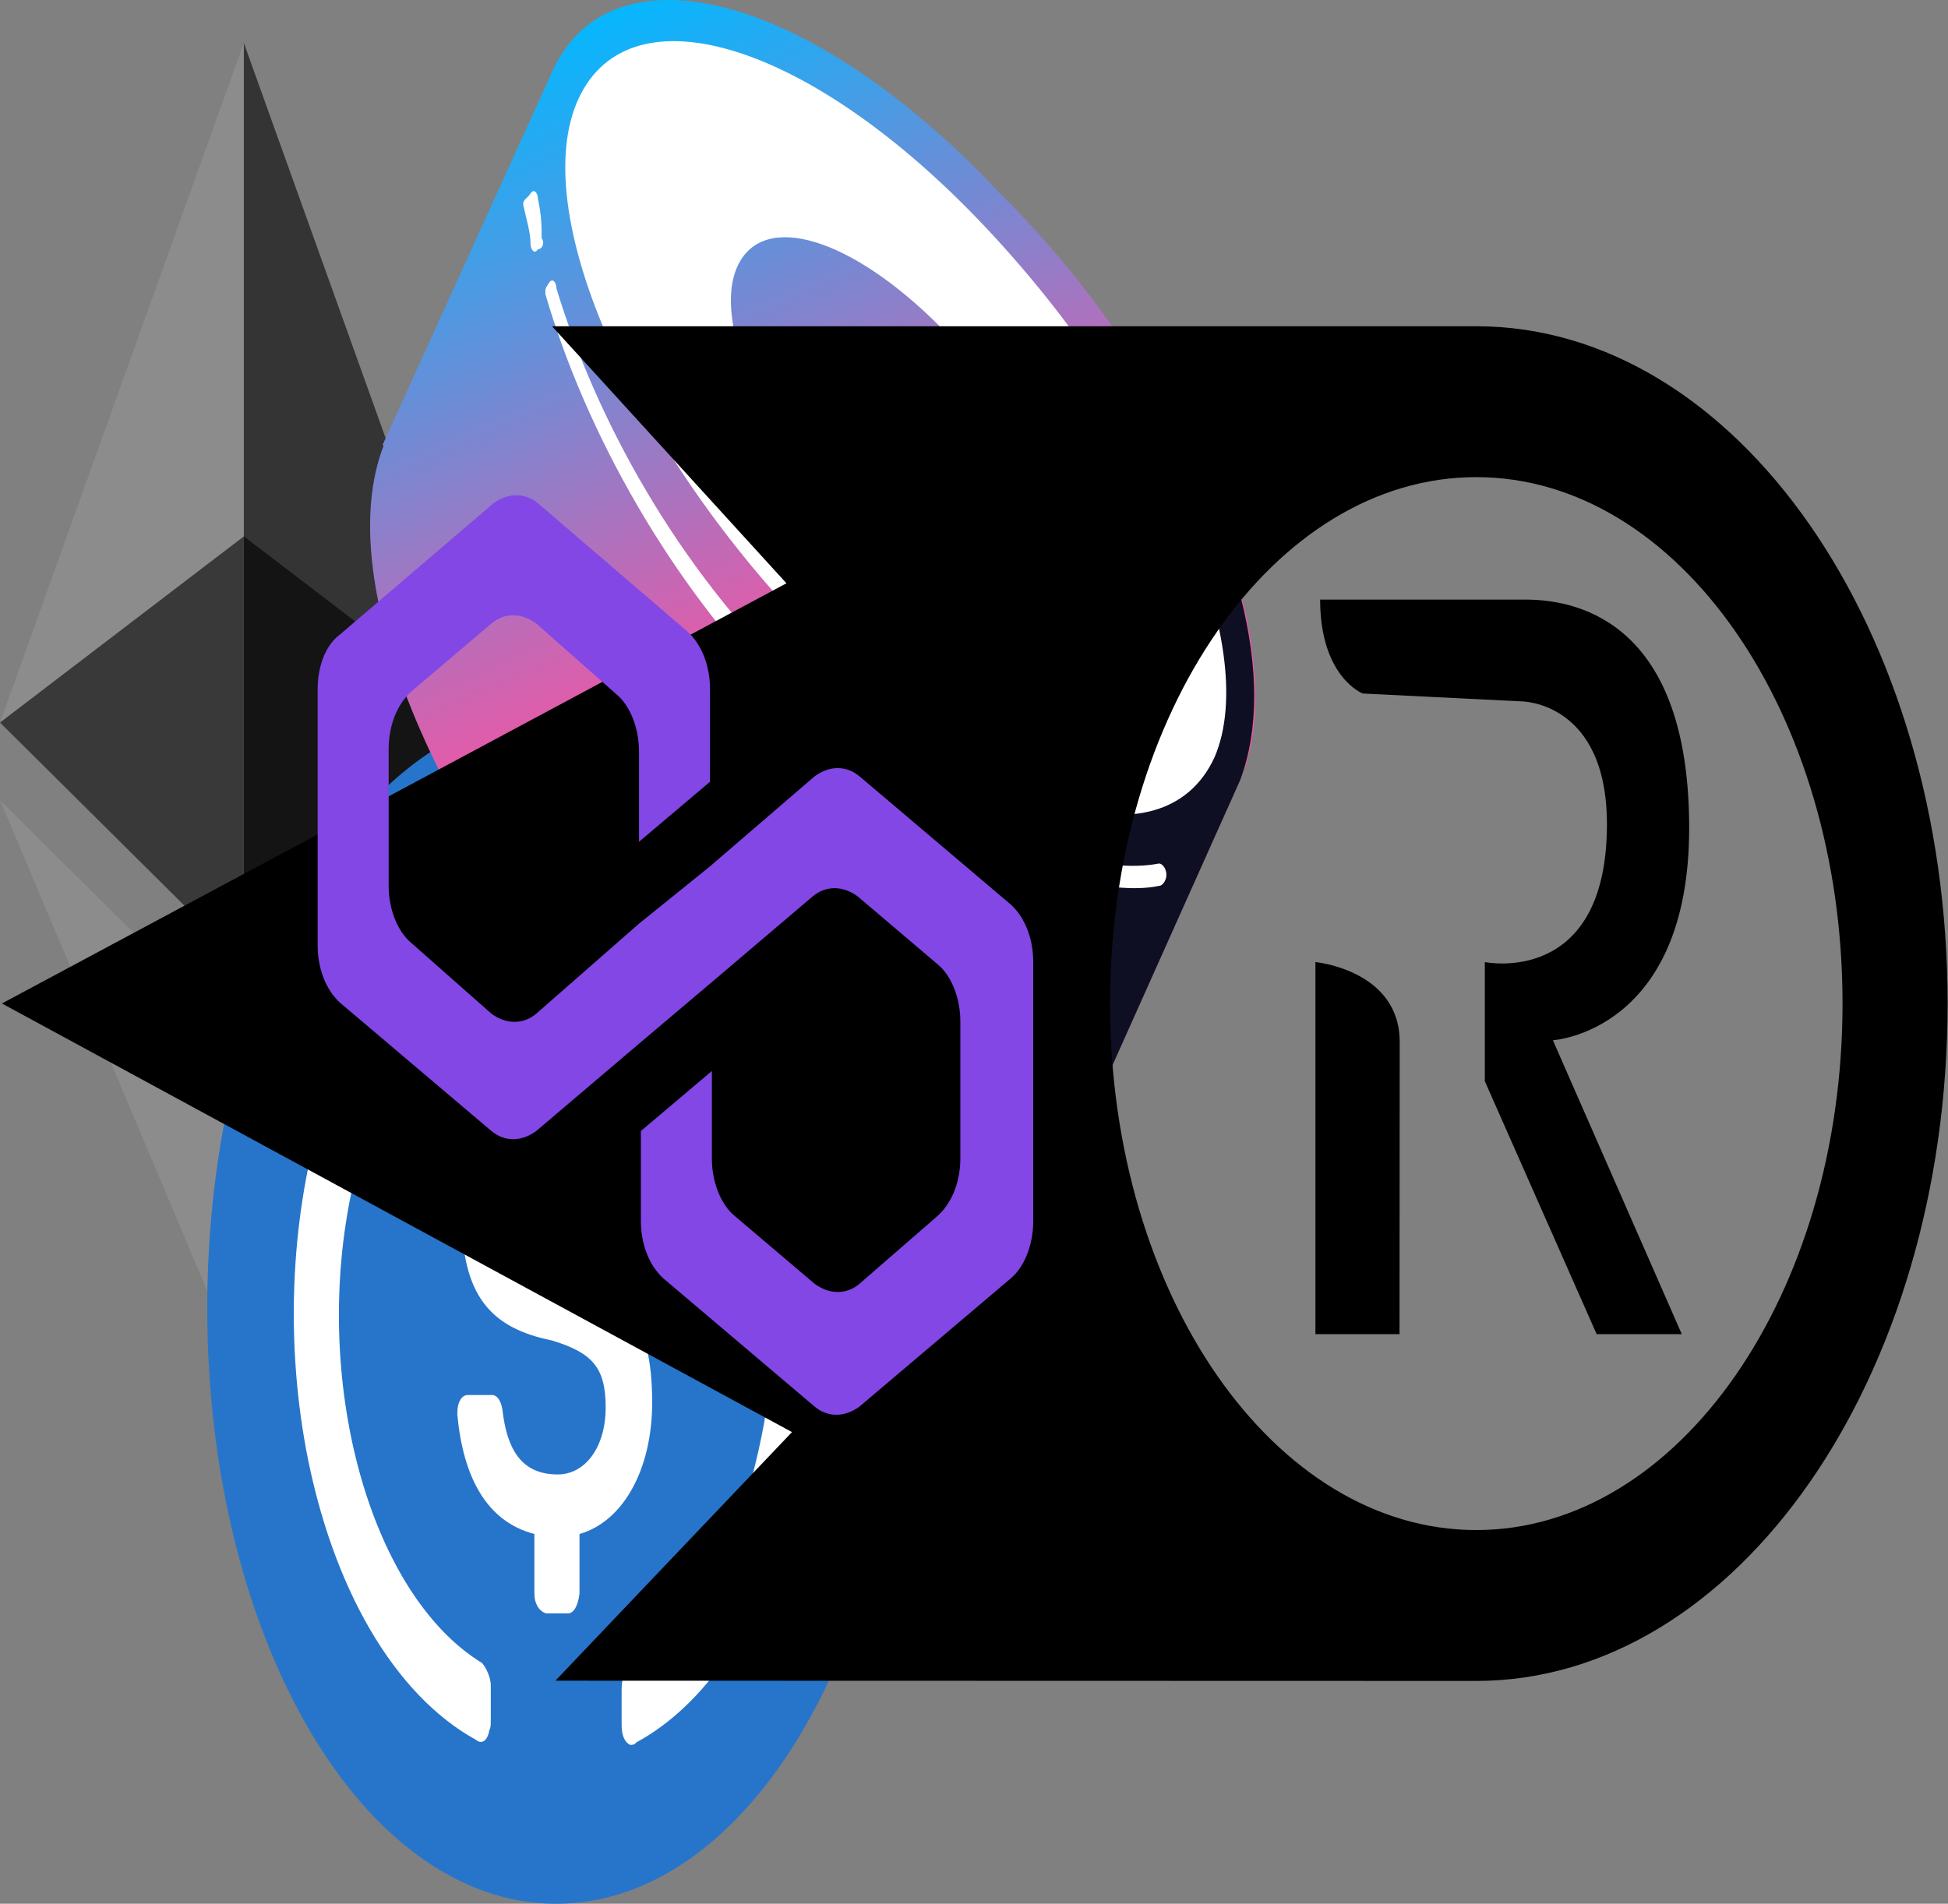<?xml version="1.0" encoding="utf-8"?>
<svg viewBox="1.845 -0.909 78.303 76.539" xmlns="http://www.w3.org/2000/svg">
  <rect x="1.845" y="-0.909" width="78.303" height="76.539" fill="#808080" stroke="none"/>
  <g id="Layer_x0020_1" transform="matrix(0.025, 0, 0, 0.042, 1.845, 0.818)" style="">
    <g id="_1421394342400">
      <g>
        <polygon fill="#343434" fill-rule="nonzero" points="392.07,0 383.5,29.11 383.5,873.74 392.07,882.29 784.13,650.54 "/>
        <polygon fill="#8C8C8C" fill-rule="nonzero" points="392.07,0 -0,650.54 392.07,882.29 392.07,472.33 "/>
        <polygon fill="#3C3C3B" fill-rule="nonzero" points="392.07,956.52 387.24,962.41 387.24,1263.28 392.07,1277.38 784.37,724.89 "/>
        <polygon fill="#8C8C8C" fill-rule="nonzero" points="392.07,1277.38 392.07,956.52 -0,724.89 "/>
        <polygon fill="#141414" fill-rule="nonzero" points="392.07,882.29 784.13,650.54 392.07,472.33 "/>
        <polygon fill="#393939" fill-rule="nonzero" points="0,650.54 392.07,882.29 392.07,472.33 "/>
      </g>
    </g>
  </g>
  <path d="M 24.203 75.63 C 31.977 75.63 38.23 64.954 38.23 51.684 C 38.23 38.414 31.977 27.737 24.203 27.737 C 16.43 27.737 10.176 38.414 10.176 51.684 C 10.176 64.954 16.43 75.63 24.203 75.63 Z" fill="#2775ca" style=""/>
  <path d="M 28.06 55.476 C 28.06 51.983 26.832 50.786 24.378 50.287 C 22.625 49.888 22.275 49.089 22.275 47.693 C 22.275 46.295 22.859 45.398 24.028 45.398 C 25.079 45.398 25.665 45.999 25.956 47.494 C 26.016 47.795 26.191 47.991 26.366 47.991 L 27.301 47.991 C 27.534 47.991 27.709 47.693 27.709 47.293 L 27.709 47.194 C 27.476 45 26.424 43.304 25.079 43.104 L 25.079 40.709 C 25.079 40.309 24.904 40.01 24.613 39.91 L 23.735 39.91 C 23.501 39.91 23.326 40.21 23.269 40.709 L 23.269 43.003 C 21.515 43.404 20.403 45.398 20.403 47.892 C 20.403 51.186 21.573 52.485 24.028 52.982 C 25.665 53.48 26.191 54.08 26.191 55.676 C 26.191 57.272 25.372 58.37 24.261 58.37 C 22.742 58.37 22.217 57.272 22.041 55.773 C 21.982 55.376 21.807 55.177 21.631 55.177 L 20.639 55.177 C 20.403 55.177 20.229 55.476 20.229 55.876 L 20.229 55.974 C 20.463 58.468 21.398 60.264 23.326 60.764 L 23.326 63.158 C 23.326 63.558 23.501 63.856 23.794 63.957 L 24.671 63.957 C 24.904 63.957 25.079 63.658 25.139 63.158 L 25.139 60.764 C 26.892 60.264 28.06 58.17 28.06 55.476 Z" fill="#fff" style=""/>
  <path d="M 21.223 65.953 C 16.664 63.158 14.325 54.477 16.02 46.796 C 16.897 42.603 18.826 39.412 21.223 37.913 C 21.455 37.716 21.573 37.415 21.573 36.918 L 21.573 35.522 C 21.573 35.122 21.455 34.822 21.223 34.722 C 21.164 34.722 21.047 34.722 20.989 34.822 C 15.436 37.815 12.397 47.892 14.15 57.371 C 15.202 62.958 17.716 67.25 20.989 69.046 C 21.223 69.244 21.455 69.046 21.515 68.647 C 21.573 68.546 21.573 68.446 21.573 68.248 L 21.573 66.851 C 21.573 66.55 21.398 66.152 21.223 65.953 Z M 27.418 34.822 C 27.183 34.623 26.95 34.822 26.892 35.221 C 26.832 35.321 26.832 35.419 26.832 35.619 L 26.832 37.017 C 26.832 37.415 27.008 37.815 27.183 38.016 C 31.743 40.807 34.08 49.489 32.385 57.172 C 31.508 61.362 29.579 64.554 27.183 66.052 C 26.95 66.251 26.832 66.55 26.832 67.051 L 26.832 68.446 C 26.832 68.847 26.95 69.145 27.183 69.244 C 27.242 69.244 27.359 69.244 27.418 69.145 C 32.97 66.152 36.009 56.074 34.255 46.595 C 33.204 40.909 30.632 36.618 27.418 34.822 Z" fill="#fff" style=""/>
  <g transform="matrix(1.486, 0, 0, 2.245, 16.633, -3.234)" style="">
    <defs>
      <rect id="SVGID_1_" width="24" height="24"/>
    </defs>
    <clipPath id="SVGID_2_">
      <rect width="24" height="24" transform="matrix(1, 0, 0, 1, 0, 0)" style="overflow: visible;"/>
    </clipPath>
    <g class="st0" style="clip-path: url(#SVGID_2_);">
      <linearGradient id="SVGID_3_" gradientUnits="userSpaceOnUse" x1="20.644" y1="1011.506" x2="24.333" y2="998.84" gradientTransform="matrix(1 0 0 -1 -12 1012)">
        <stop offset="0" style="stop-color:#03B8FF"/>
        <stop offset="1" style="stop-color:#FA52A0"/>
      </linearGradient>
      <path class="st1" d="M5,2.3L23.6,15l-4.6,6.8L0.4,9L5,2.3z" style="fill: url(#SVGID_3_);"/>
      <linearGradient id="SVGID_4_" gradientUnits="userSpaceOnUse" x1="23.682" y1="1012.39" x2="27.37" y2="999.724" gradientTransform="matrix(1 0 0 -1 -12 1012)">
        <stop offset="0" style="stop-color:#03B8FF"/>
        <stop offset="1" style="stop-color:#FA52A0"/>
      </linearGradient>
      <path class="st2" d="M23.6,15c-1.6,2.3-7,1.4-12.1-2.2C6.3,9.3,3.5,4.6,5,2.3c1.6-2.3,7-1.4,12.1,2.2C22.3,7.9,25.1,12.7,23.6,15z " style="fill: url(#SVGID_4_);"/>
      <linearGradient id="SVGID_5_" gradientUnits="userSpaceOnUse" x1="17.616" y1="1010.624" x2="21.305" y2="997.958" gradientTransform="matrix(1 0 0 -1 -12 1012)">
        <stop offset="0" style="stop-color:#03B8FF"/>
        <stop offset="1" style="stop-color:#FA52A0"/>
      </linearGradient>
      <path class="st3" d="M19,21.7c-1.6,2.3-7,1.4-12.1-2.2s-8-8.2-6.4-10.6c1.6-2.3,7-1.4,12.1,2.2C17.7,14.7,20.5,19.4,19,21.7z" style="fill: url(#SVGID_5_);"/>
      <path class="st4" d="M23.6,15C23.6,15,23.6,15,23.6,15l-4.6,6.8l0,0c-1.6,2.3-7,1.3-12.1-2.2c-1-0.7-1.9-1.4-2.8-2.2 c0.7-0.1,1.6-0.5,2.5-1.5c1.6-1.7,2.4-2.1,3.1-2c0.7,0,1.5,0.7,2.8,2.4c1.3,1.7,3.1,2.2,4.2,1.3c0.1-0.1,0.2-0.1,0.3-0.2 c0.9-0.7,1.2-1,2.9-4.2c0.4-0.8,1.8-2.1,3.7-1.5C24.1,13,24.1,14.1,23.6,15z" style="fill: rgb(14, 15, 35);"/>
      <path class="st5" d="M22.9,14.6c-1.4,2-6.3,1-11-2.3C7.1,9,4.3,4.8,5.7,2.8s6.3-1,11,2.3S24.2,12.6,22.9,14.6z M18.5,11.6 c-0.7,1-3.1,0.5-5.5-1.1c-2.3-1.6-3.7-3.7-3-4.7c0.7-1,3.1-0.5,5.5,1.1C17.8,8.5,19.2,10.6,18.5,11.6z" style="clip-rule: evenodd; fill: rgb(255, 255, 255); fill-rule: evenodd;"/>
      <path class="st6" d="M4.6,4.6c0-0.1-0.1-0.2-0.2-0.1S4.2,4.6,4.2,4.7C4.3,5,4.4,5.2,4.4,5.4c0,0.1,0.1,0.2,0.2,0.1 c0.1,0,0.2-0.1,0.1-0.2C4.7,5.1,4.7,4.9,4.6,4.6z" style="fill: rgb(255, 255, 255);"/>
      <path class="st6" d="M5.1,6.2C5.1,6.1,5,6,4.9,6.1S4.8,6.2,4.8,6.3c1.1,2.5,3.4,5.2,6.4,7.2c0.1,0.1,0.2,0,0.3,0 c0.1-0.1,0-0.2,0-0.3C8.4,11.2,6.2,8.6,5.1,6.2z" style="fill: rgb(255, 255, 255);"/>
      <path class="st6" d="M17.2,16c-0.1,0-0.2,0-0.2,0.1c0,0.1,0,0.2,0.1,0.2c0.3,0.1,0.7,0.2,1,0.3c0.1,0,0.2,0,0.2-0.1 c0-0.1,0-0.2-0.1-0.2C17.9,16.2,17.5,16.1,17.2,16z" style="fill: rgb(255, 255, 255);"/>
      <path class="st6" d="M19,16.4c-0.1,0-0.2,0.1-0.2,0.2c0,0.1,0.1,0.2,0.2,0.2c0.8,0.1,1.7,0.2,2.4,0.1c0.1,0,0.2-0.1,0.2-0.2 c0-0.1-0.1-0.2-0.2-0.2C20.6,16.6,19.8,16.5,19,16.4z" style="fill: rgb(255, 255, 255);"/>
    </g>
  </g>
  <g id="surface1" transform="matrix(1.738, 0, 0, 2.477, 1.922, 12.168)" style="">
    <path style=" stroke:none;fill-rule:nonzero;fill:rgb(0%,0%,0%);fill-opacity:1;" d="M 32.324 16.375 L 30.379 16.375 L 30.379 10.336 C 30.379 10.336 32.328 10.465 32.328 11.633 Z M 32.324 16.375 "/>
    <path style=" stroke:none;fill-rule:nonzero;fill:rgb(0%,0%,0%);fill-opacity:1;" d="M 30.488 4.453 L 35.246 4.453 C 36.594 4.453 39.023 4.918 39.023 8.16 C 39.023 11.473 35.871 11.605 35.871 11.605 L 38.852 16.375 L 36.883 16.375 L 34.297 12.27 L 34.297 10.336 C 34.297 10.336 37.121 10.746 37.121 8.098 C 37.121 6.105 35.148 6.105 35.148 6.105 L 31.473 5.977 C 31.473 5.977 30.488 5.711 30.488 4.453 Z M 30.488 4.453 "/>
    <path style=" stroke:none;fill-rule:nonzero;fill:rgb(0%,0%,0%);fill-opacity:1;" d="M 34.098 0.016 L 12.723 0.016 L 18.145 4.188 L 0 11.008 L 18.273 17.965 L 12.801 22 L 34.098 22.004 C 40.121 22.004 45 17.082 45 11.008 C 45 4.938 40.121 0.016 34.098 0.016 Z M 34.098 19.555 C 29.422 19.555 25.629 15.727 25.629 11.008 C 25.629 6.289 29.422 2.465 34.098 2.465 C 38.777 2.465 42.57 6.289 42.57 11.008 C 42.57 15.727 38.777 19.555 34.098 19.555 Z M 34.098 19.555 "/>
  </g>
  <g transform="matrix(0.751, 0, 0, 1.097, 14.614, 19.112)" style="">
    <path class="st0" d="M29,10.2c-0.7-0.4-1.6-0.4-2.4,0L21,13.5l-3.8,2.1l-5.5,3.3c-0.7,0.4-1.6,0.4-2.4,0L5,16.3 c-0.7-0.4-1.2-1.2-1.2-2.1v-5c0-0.8,0.4-1.6,1.2-2.1l4.3-2.5c0.7-0.4,1.6-0.4,2.4,0L16,7.2c0.7,0.4,1.2,1.2,1.2,2.1v3.3l3.8-2.2V7 c0-0.8-0.4-1.6-1.2-2.1l-8-4.7c-0.7-0.4-1.6-0.4-2.4,0L1.2,5C0.4,5.4,0,6.2,0,7v9.4c0,0.8,0.4,1.6,1.2,2.1l8.1,4.7 c0.7,0.4,1.6,0.4,2.4,0l5.5-3.2l3.8-2.2l5.5-3.2c0.7-0.4,1.6-0.4,2.4,0l4.3,2.5c0.7,0.4,1.2,1.2,1.2,2.1v5c0,0.8-0.4,1.6-1.2,2.1 L29,28.8c-0.7,0.4-1.6,0.4-2.4,0l-4.3-2.5c-0.7-0.4-1.2-1.2-1.2-2.1V21l-3.8,2.2v3.3c0,0.8,0.4,1.6,1.2,2.1l8.1,4.7 c0.7,0.4,1.6,0.4,2.4,0l8.1-4.7c0.7-0.4,1.2-1.2,1.2-2.1V17c0-0.8-0.4-1.6-1.2-2.1L29,10.2z" style="fill: rgb(130, 71, 229);"/>
  </g>
</svg>